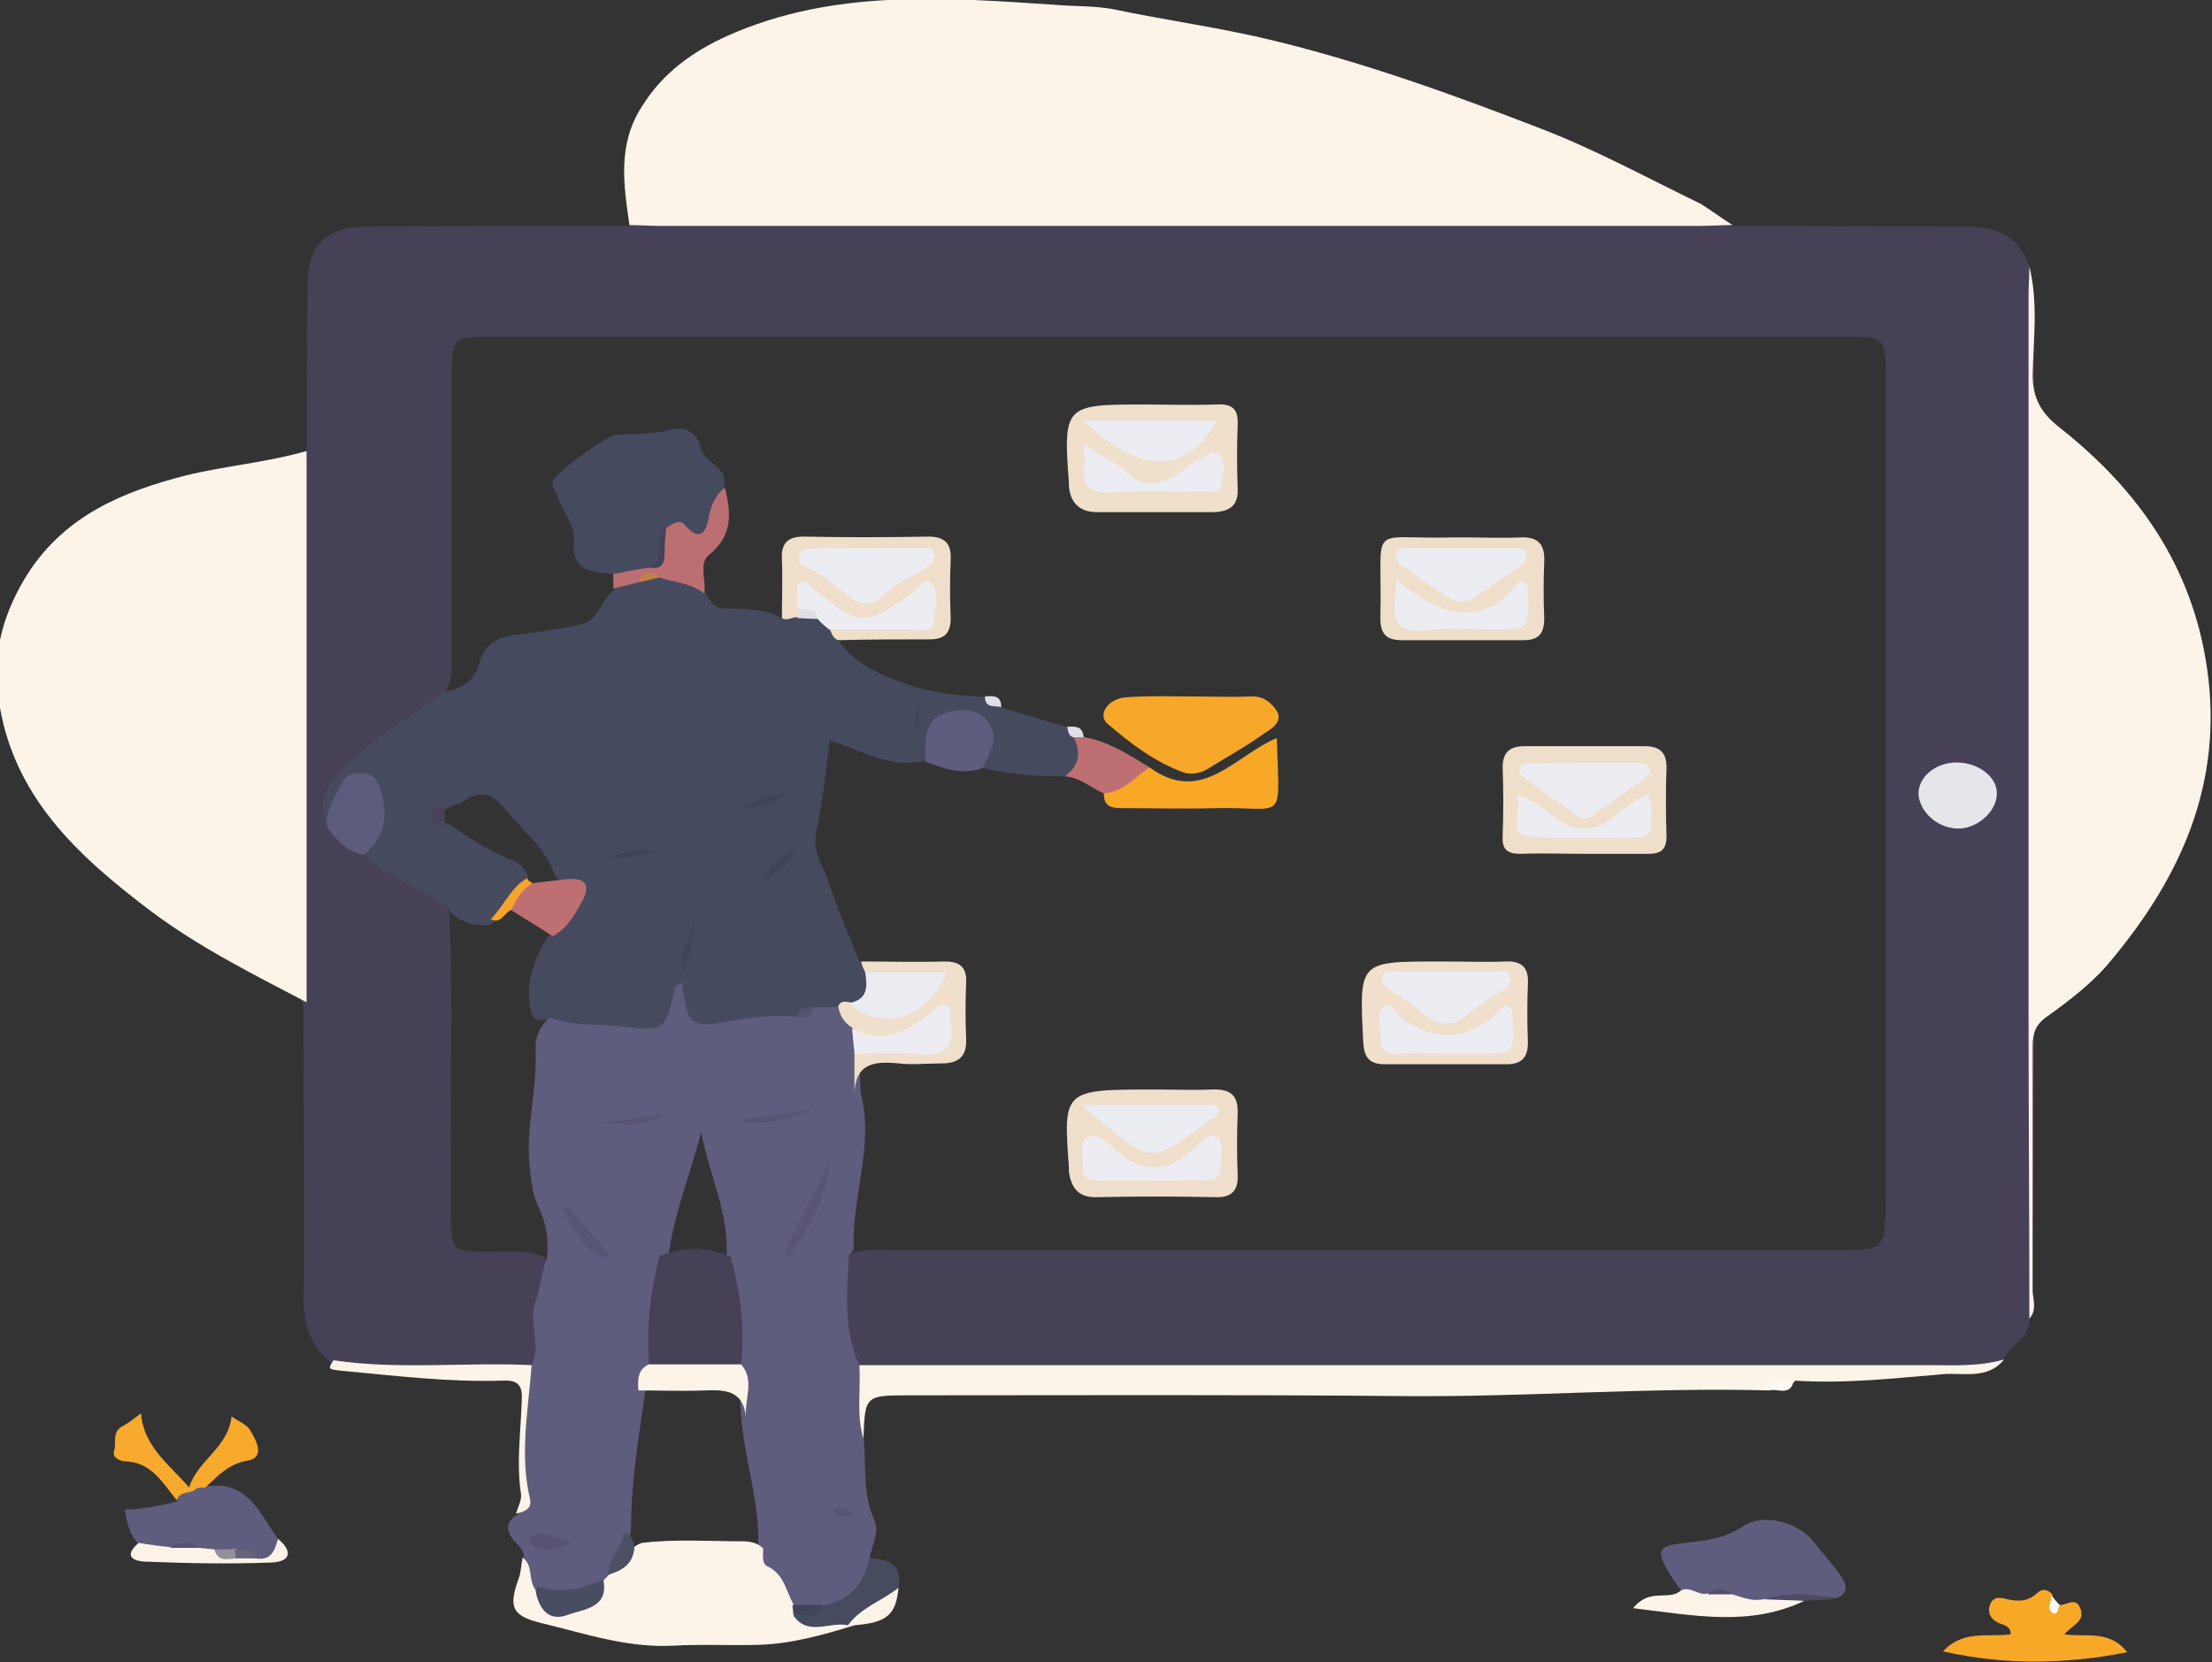 <?xml version="1.0" encoding="utf-8"?>
<!-- Generator: Adobe Illustrator 25.3.0, SVG Export Plug-In . SVG Version: 6.00 Build 0)  -->
<svg version="1.1" id="Camada_1" xmlns="http://www.w3.org/2000/svg" xmlns:xlink="http://www.w3.org/1999/xlink" x="0px" y="0px"
	 viewBox="0 0 271.3 203.8" style="enable-background:new 0 0 271.3 203.8;" xml:space="preserve">
<rect x="0" y="0" width="271.3" height="203.8" fill="#333333" stroke="none"/>
<style type="text/css">
	.st0{fill:#474157;}
	.st1{fill:#FCF4E8;}
	.st2{fill:#5F5D7E;}
	.st3{fill:#F8A827;}
	.st4{fill:#474B60;}
	.st5{fill:#F7AA2D;}
	.st6{fill:#F7A92B;}
	.st7{fill:#FBF3E8;}
	.st8{fill:#4C4A65;}
	.st9{fill:#FDF9F3;}
	.st10{fill:#FEFDFC;}
	.st11{fill:#464A5F;}
	.st12{fill:#E4E6EA;}
	.st13{fill:#5E5C7D;}
	.st14{fill:#EFDFCB;}
	.st15{fill:#ECECF2;}
	.st16{fill:#494D61;}
	.st17{fill:#575573;}
	.st18{fill:#575574;}
	.st19{fill:#4C5064;}
	.st20{fill:#565472;}
	.st21{fill:#404457;}
	.st22{fill:#545370;}
	.st23{fill:#504E6A;}
	.st24{fill:#95919B;}
	.st25{fill:#686578;}
	.st26{fill:#53516C;}
	.st27{fill:#EFDFCA;}
	.st28{fill:#F8A829;}
	.st29{fill:#F8A726;}
	.st30{fill:#BC6F72;}
	.st31{fill:#BE6F71;}
	.st32{fill:#E0E0E6;}
	.st33{fill:#DFE0E6;}
	.st34{fill:#EBEBF2;}
	.st35{fill:#BD6F72;}
	.st36{fill:#F5A529;}
	.st37{fill:#414559;}
	.st38{fill:#3F4356;}
	.st39{fill:#474257;}
	.st40{fill:#404456;}
	.st41{fill:#DEDEE3;}
	.st42{fill:#C38045;}
	.st43{fill:#414356;}
	.st44{fill:#ECECF3;}
</style>
<g>
	<path class="st0" d="M37.6,55.3c0-6.7,0.1-13.3,0.1-20c0-5.3,2.2-7.5,7.5-7.5c10.6-0.1,21.3-0.1,31.9-0.1c1.2-1,2.7-0.9,4.2-0.9
		c41.9,0,83.8,0,125.6,0c1.9,0,3.7,0.7,5.5,0.9c9.6,0,19.1,0.1,28.7,0.1c3.8,0,6.6,1.1,7.8,5c0.1,0.2,0.2,0.4,0.2,0.6
		c1,29.6,1.2,59.2,0.5,88.8c-0.3,12.4-0.1,24.8-0.5,37.1c0,0.8,0.1,1.7-0.2,2.5c0.1,2.4-2.4,3.2-3.3,5c-2.3,1.6-5.1,1.1-7.6,1.2
		c-8,0.5-16,0.5-24.1,0.5c-34.2,0-68.4,0-102.7,0c-1.9,0-3.8,0.2-5.6-0.4c-2.2-1.1-2.2-3.4-2.6-5.3c-0.5-3-0.7-6.1,1.1-8.9
		c1.8-0.9,3.7-0.6,5.5-0.6c38.5,0,77.1,0,115.6,0c6,0,6,0,6.1-6.1c0-33.4,0-66.8,0-100.2c0-0.5,0-1,0-1.6c-0.1-3.8-0.3-4.1-4.1-4.1
		c-55.8,0-111.5,0-167.3,0c-4.3,0-4.5,0.3-4.5,4.7c0,11,0,21.9,0,32.9c0,1.6,0.1,3.1-0.2,4.7c-1.7,4.2-6,5.5-9.1,8.1
		c-1.9,1.5-3.6,3.1-5,5.1c-0.9,1.3-1.3,2.8-0.6,4.4c1.1,1.6,2.6,2.6,4.3,3.4c2.7,1.6,5.2,3.5,8.1,4.6c1.2,0.5,1.9,1.6,2.2,2.9
		c0.5,10.3,0.1,20.6,0.2,30.9c0,2.2,0,4.4,0,6.6c0.1,3.6,0.3,3.8,4,3.9c2.4,0.1,4.8-0.4,7.1,0.5c0.7,0.3,0.8,1,0.7,1.6
		c-0.5,3.5-1.3,6.9-1,10.4c0.1,0.9-0.6,1.7-1.5,2.2c-2.6,0.8-5.2,0.4-7.8,0.4c-4.5-0.1-8.9-0.1-13.4-0.6c-1-0.1-2.1-0.2-2.9-1
		c-4.1-3.4-3.2-8-3.2-12.4c0-10.5-0.1-20.9-0.1-31.4c-0.8-1.4-0.9-2.9-0.9-4.5c0-19.5,0-39.1,0-58.6C36.6,58.2,36.7,56.7,37.6,55.3z
		"/>
	<path class="st1" d="M212.5,27.6c-1.4,0-2.7,0.1-4.1,0.1c-42.5,0-85,0-127.5,0c-1.2,0-2.5-0.1-3.7-0.1c-0.7-4.9-1.5-9.8,1.5-14.5
		c2.6-4.2,6.3-6.8,10.5-8.7c13-5.8,26.7-4.7,40.4-3.8c2.3,0.2,4.5,0.1,6.8,0.5c6.6,1.4,13.4,2.3,19.9,3.9
		c11.1,2.7,21.9,6.6,32.5,10.7c6.8,2.6,13.2,6.1,19.8,9.3C209.9,25.8,211.2,26.8,212.5,27.6z"/>
	<path class="st2" d="M65.2,167.4c1.3-2.5-0.5-5.2,0.5-7.8c0.6-1.7,0.7-3.6,1.4-5.4c0.2-2.2-0.1-4.3-1.1-6.3
		c-0.8-1.7-0.9-3.6-1.1-5.5c-0.3-4.6,1-9.1,0.8-13.7c-0.1-1.6,0.6-3,1.9-4.1c3.1-0.5,6.2,0.2,9.3,0.5c2.5,0.3,4.6,0,5-3.2
		c0.1-0.8,0.4-1.7,1.5-1.7c1,0,1.3,1,1.4,1.8c0.3,2.5,1.8,2.8,4,2.6c2.8-0.3,5.5-0.9,8.4-0.7c1,0.1,1.8-0.3,2.6-0.8
		c1-0.4,1.9-0.4,2.9,0.1c1.1,0.8,1.9,1.9,2.5,3.1c0.4,1,0.3,2.1,0.3,3.1c0,1.6-0.1,3.2,0.1,4.8c1.6,6.3-1.1,12.5-0.9,18.7
		c0,0.4-0.3,0.8-0.6,1c-0.2,4.5-0.7,9,1.2,13.3c1,1.2,0.8,2.4,0.5,3.8c-0.4,1.7-0.4,3.5,0.1,5.2c0.4,3.4-0.2,6.8,1.3,10.1
		c0.7,1.5-0.2,3.1-0.5,4.6c0.4,3.6-1.1,5.3-5.7,6.6c-1.2,0.1-2.4,0.2-3.6-0.3c-1.4-2.5-4.5-4.1-4.4-7.5c0.2-5.5-1.7-10.7-2.1-16.1
		c-0.2-2.1-0.1-4.1-0.4-6.2c-0.2-4.4-0.5-8.7-1.4-13c0.4-5.6-2.2-10.5-3.1-15.6c-1.3,5.2-3.5,10.3-4.1,15.9c-1.4,4-1.1,8.2-1.5,12.3
		c-0.5,1.3-1.1,2.5-1.3,3.9c-0.8,5.5-1.7,10.9-1.7,16.5c-0.2,2.2-1.4,4.1-2.4,6c-0.2,0.4-0.6,0.7-1,1c-2.5,1.3-5,2.3-7.7,0.4
		c0,0-0.3,0.3-0.5,0.4c-1.9-0.8-0.8-2.8-1.6-4.1c0.2-1.2-0.9-1.7-1.4-2.5c-0.9-1.3-0.5-2.2,0.7-2.9c2.3-1.9,0.6-4.2,0.8-6.4
		C64.4,175.3,63.8,171.2,65.2,167.4z"/>
	<path class="st1" d="M37.6,55.3c0,22.5,0,45.1,0,67.6c-6.5-3.4-13.1-6.7-19-11.1C9.6,105,1.4,97.6-0.2,85.5
		c-0.8-5.6,0.7-10.6,3.7-15.3c4.6-7,11.5-9.9,19.3-11.9C27.7,57.1,32.8,56.7,37.6,55.3z"/>
	<path class="st1" d="M248.9,161.7c0-12.7-0.1-25.5-0.1-38.2c0-29.1,0-58.2,0-87.4c0-1.1,0.1-2.3,0.1-3.4c1.1,4.4,0.5,8.9,0.4,13.3
		c0,3,1.2,4.8,3.4,6.5c9.6,7.6,16.2,17,18,29.5c2,13.9-3.1,25.4-11.8,35.8c-2.2,2.7-5.1,4.9-7.9,6.9c-1.4,1-1.7,2.1-1.7,3.6
		c0,10,0,20,0,30.1C249.4,159.5,249.8,160.7,248.9,161.7z"/>
	<path class="st1" d="M105.9,176.4c-0.9-2.9-0.3-6-0.5-9c43.7,0,87.4,0,131.1,0c3.1,0,6.2,0.2,9.3-0.7c-2,2.5-5,1.6-7.4,1.8
		c-6,0.5-12.1,1.2-18.2,0.8c-0.8,1-2.3,0.2-3.1,1.2c-14.8-0.4-29.6,0.8-44.4,0.7c-20.4-0.2-40.7-0.1-61.1-0.1
		C106.1,171.1,106.1,171.1,105.9,176.4z"/>
	<path class="st1" d="M64.1,191c1.4,1,0.6,2.9,1.7,4.1c3.4,3.1,5.6,2.7,8.3-1.4c0.2-0.2,0.4-0.4,0.6-0.6c1.4-1.2,2.1-3.2,4-3.9
		c4.1-0.5,8.2-0.2,12.4-0.2c0.9,0,1.9,0.2,2.5,0.9c0,0.8-0.2,1.9,0.6,2.2c2,1,2.2,3,3.1,4.6c0.3,0.3,0.6,0.6,0.9,1
		c1.8,1.5,4,0.3,5.9,1c0.3,0.1,0.5,0.3,0.7,0.6c-3.9,1.2-7.8,2.3-11.9,2.4c-3.4,0.1-6.9-0.1-10.3,0.1c-5.7,0.3-10.9-1.5-16.3-2.8
		c-3.6-0.9-3.9-2-2.7-5.4C63.9,192.9,63.9,191.9,64.1,191z"/>
	<path class="st2" d="M206.2,195c-0.5-0.6-1-1.3-1.4-2c-1.8-2.9-1.4-3.5,1.9-3.8c2.4-0.3,4.8-0.5,7-2c2.4-1.7,6.7-0.6,8.6,1.7
		c1.1,1.4,2.3,2.7,3.3,4.1c0.7,1,1.5,2.2-0.4,3c-2.9-0.6-5.7,0.2-8.5,0.6c-1.3,0.3-2.6,0.1-3.8-0.5c-1.1-0.6-2.3-0.5-3.5-0.2
		C208.1,196,207,195.9,206.2,195z"/>
	<path class="st2" d="M25.2,182.3c5.2-0.9,6.6,3.3,8.9,6.4c0.3,1.8-0.3,2.9-2.3,2.8c-1-0.4-1.9-0.8-3-0.7c-0.8,0-1.5,0-2.3,0
		c-0.6,0-1.2-0.1-1.8-0.2c-1.3-0.5-2.7-0.4-4-0.1c-1.3,0-2.6-0.1-3.6-1.1c-1.2-1.1-1.5-2.6-1.8-4.3c2.3,0,4.4-0.5,6.5-1
		c-0.1-1.8,1.8-1,2.3-1.9C24.4,182,24.8,182,25.2,182.3z"/>
	<path class="st3" d="M252.6,196.8c0.8,0.1,1.9-1,2.5,0.3c0.8,1.7-1,2.2-1.9,3.3c2.6,0.4,5.5-0.6,7.7,2.2c-7.6,1.5-15,1.6-22.6-0.1
		c2.5-2.7,5.6-1.7,8.3-2.1c0-1.1-0.9-1.1-1.5-1.4c-1-0.5-1.4-1.3-1-2.3c0.4-1,1.4-0.8,2.1-0.6c1.3,0.3,2.5,0.3,3.6-0.7
		c0.6-0.6,1.3-0.6,1.9,0.1C251.8,196,251.3,197.2,252.6,196.8z"/>
	<path class="st1" d="M65.2,167.4c-0.4,5.5-1.5,10.9-0.2,16.4c0.3,1.2-0.7,1.6-1.7,1.8c0.2-0.8,0.7-1.6,0.6-2.4
		c-0.6-3.9,0-7.8,0.1-11.7c0.1-1.9-0.8-2.3-2.5-2.2c-6.5,0.2-13-0.6-19.5-1.2c-1.8-0.2-1.8-0.2-1.1-1.3C49,168,57.1,167,65.2,167.4z
		"/>
	<path class="st1" d="M212.5,195.5c1.2,0.4,2.5,0.9,3.8,0.6c1.7-0.2,3.4-0.5,5,0.2c-6.7,3.2-13.5,1.8-21,0.9
		c2.1-2.6,4.4-0.8,5.9-2.2c1.2-0.5,2.1,0.7,3.2,0.4C210.4,195.2,211.4,195.1,212.5,195.5z"/>
	<path class="st4" d="M104,199.3c-2.2-0.5-4.9,1.4-6.7-1.2c0.9-1.1,2.6-0.1,3.6-1.2c3.2-0.6,5.1-2.6,5.7-5.8c2.5,0,4.1,0.8,3.6,3.7
		C109,197.3,106.3,198.1,104,199.3z"/>
	<path class="st5" d="M24.1,182.5c-0.6,0.8-2.1,0.2-2.4,1.5c-1.7-2.1-3.1-4.7-6.3-4.8c-0.7,0-1.7-0.5-1.4-1.3c0.3-1-0.3-2.3,1-3
		c0.8-0.4,1.5-1,2.3-1.6c0.3,4.1,3.5,6.3,5.9,9.1C23.5,182.1,23.8,182.2,24.1,182.5z"/>
	<path class="st6" d="M24.1,182.5c-0.3,0-0.6-0.1-0.9-0.1c1-3.3,4.8-4.9,5.2-8.7c0.9,0.6,1.9,1,2.3,1.7c0.7,1.2,1.9,3.3-0.3,3.7
		c-2.4,0.4-3.7,1.9-5.2,3.3C24.8,182.4,24.4,182.4,24.1,182.5z"/>
	<path class="st7" d="M24.5,189.8c0.6,0.1,1.2,0.1,1.8,0.2c0.9,0.7,1.9,0.5,2.9,0.6c0.8,0,1.5,0,2.2,0.5c1.9,0.3,2.3-1,2.7-2.4
		c1.8,1.5,1.6,2.8-0.8,2.9c-5.1,0.2-10.2,0.1-15.3-0.1c-1.1,0-3.2-0.4-1-2.3c1.3,0.2,2.5,0.4,3.8,0.5
		C22,189.5,23.2,189.5,24.5,189.8z"/>
	<path class="st7" d="M104,199.3c1.6-2.2,4.2-3,6.2-4.6c-0.3,3.3-1.4,4.3-5.5,4.6C104.5,199.3,104.3,199.3,104,199.3z"/>
	<path class="st8" d="M221.3,196.3c-1.7-0.1-3.3-0.1-5-0.2c2.9-0.8,5.8-0.8,8.7,0C223.7,196.2,222.5,196.2,221.3,196.3z"/>
	<path class="st9" d="M216.9,170.5c0.4-2,2-1,3.1-1.2C219.6,171.3,218,170.2,216.9,170.5z"/>
	<path class="st10" d="M252.6,196.8c-0.2,0.4-0.2,1.3-0.8,1c-0.9-0.5-0.1-1.4-0.2-2.2C251.9,196,252.2,196.4,252.6,196.8z"/>
	<path class="st11" d="M130.5,95.2c-3.4,0-6.8-0.2-10.2-1.1c-0.5-0.8,0-1.6,0.2-2.4c0.4-1.6,0.2-3-1.6-3.5c-1.9-0.5-3.5-0.1-4.4,1.9
		c-0.4,1-0.1,2.3-1.1,3.2c-4.2,1-7.8-1.3-11.6-2.5c-0.6,4-0.9,7.7-1.7,11.2c-0.5,2.4,0.8,4.1,1.5,6.1c1.1,3.3,2.5,6.5,3.8,9.8
		c0.4,0.4,0.9,0.8,1.1,1.4c0.8,2.2,0.1,3.6-2.1,4.2c-0.6,0.2-1.2,0.1-1.8,0c-1,0-2,0-3,0c-0.5,0.6-1.4,0.6-1.9,1.2
		c-3.3-0.4-6.7,0.3-9.9,0.8c-2.9,0.5-3.4-0.6-3.8-2.7c-0.1-0.7-0.2-1.4-0.4-2.3c-0.4,0.3-0.8,0.4-0.8,0.6c-1.2,5.2-1.2,5.4-6.3,4.8
		c-3-0.4-6,0-8.9-1.1c-2.4,1-2.6-0.7-2.7-2.3c-0.2-2.8,0.8-5.2,2.2-7.5c1.1-1.3,2.4-2.5,3.1-4c0.6-1.1,0.8-2.1-0.7-2.6
		c-0.7-0.3-1.4-0.7-1.6-1.4c-1.1-3.2-3.8-5.1-5.8-7.6c-1.6-2-3-2.7-5.2-1.2c-0.6,0.4-1.3,0.5-2,0.9c-1.4,0.8-1.1,1.5,0.2,2
		c2.4,1.6,4.8,3.2,7.5,4.3c1.1,0.4,2,1.1,2.2,2.4c-1.2,2.1-2.5,4.2-4.7,5.6c-2.2,0.2-4.1-0.4-5.4-2.3c-3.2-2.4-7.2-3.4-10.1-6.3
		c0.1-2,2.2-3.3,1.7-5.5c-0.3-1.3-0.1-3-1.7-3.4c-1.7-0.4-2.2,1.2-2.8,2.4c-0.6,1.1-0.5,2.5-1.5,3.4c-2.1-4.2,1.1-6.8,3.5-9
		c3.3-3,7.2-5.3,10.8-7.9c2.1-0.3,3.7-1.5,4.2-3.5c0.6-2.3,2.1-3.1,4.2-3.4c2.8-0.4,5.7-0.7,8.5-1.4c2-0.5,2.2-3.1,3.9-4.2
		c0.7-1,1.7-1.4,2.9-1.5c1-0.1,1.9-0.5,2.8-0.5c2,0.4,4.3,0.2,5.4,2.5c0.6,0.7,1,1.7,2,1.8c2.6,0.1,5.2-0.1,7.5,1.3
		c0.7-0.3,1.4-0.6,2.2-0.6c0.7,0,1.4,0,2.1,0.1c0.7,0.2,1.3,0.6,1.7,1.2c0.4,0.6,0.8,1.1,0.8,1.9c2.1,3,5.4,4.4,8.7,5.5
		c3,1,6.2,1.3,9.4,1.5c0.6,0.5,1.5,0.5,2,1.3c2.7,0.8,5.4,1.6,8.1,2.4c0.5,0.4,1,0.7,1.2,1.3C133.1,92.5,133.4,94.4,130.5,95.2z"/>
	<path class="st12" d="M240,101.6c-2.5-0.1-4.7-2.2-4.7-4.4c0.1-2.1,2.3-3.8,4.9-3.7c2.6,0.1,4.9,1.9,4.7,4
		C244.8,99.6,242.4,101.7,240,101.6z"/>
	<path class="st13" d="M40.2,101.6c-0.5-2.1,0.9-3.8,1.7-5.5c0.4-1,1.4-1.4,2.6-1.3c1.3,0.1,1.7,0.8,2.1,1.9c1.1,3.2,0.7,5.9-2,8.1
		C42.5,104.5,41.4,103,40.2,101.6z"/>
	<path class="st0" d="M79.6,167.3c-0.3-4.5,0.1-8.9,1.3-13.3c2.9-1.1,5.8-1.2,8.7,0.1c1.2,4.3,1.8,8.7,1.3,13.2
		C87.2,169,83.4,169,79.6,167.3z"/>
	<path class="st14" d="M106.1,119.2c-0.2-0.4-0.4-0.9-0.5-1.3c3.4,0,6.9,0.1,10.3,0c1.8,0,2.7,0.7,2.6,2.6c-0.1,2.3-0.1,4.6,0,6.9
		c0.1,2.2-1,3-3,3c-1.8,0-3.6,0.2-5.3,0c-3-0.3-5.3,0-5.4,3.7c0-1.7,0-3.3,0-5c2.6-1.6,5.5-0.6,8.2-0.8c2.4-0.2,3.1-1.2,2.4-3.6
		c-3.6,1.3-6.8,5.5-10.9,1.3c-1-0.6-1.5-1.5-1.7-2.6c0.3-0.7,0.8-0.6,1.4-0.5c5,1.7,7,1.2,10.4-2.7
		C111.7,119.3,108.7,120.9,106.1,119.2z"/>
	<path class="st1" d="M79.6,167.3c3.8,0,7.5,0,11.3,0c1.7,2,0.4,4.2,0.6,6.4c-0.4-3.2-2.5-3.3-5.1-3.2c-2.7,0.1-5.4,0-8.1,0
		C78.2,169.2,78.2,167.9,79.6,167.3z"/>
	<path class="st15" d="M104.5,126.1c3.7,2,6.8,0.5,9.6-1.9c0.6-0.5,1.2-1.3,2.1-0.8c0.7,0.4,0.3,1.3,0.4,2c0.5,2.9-0.6,4.2-3.7,3.9
		c-2.7-0.3-5.4-0.1-8.1-0.1C104.7,128.1,104.6,127.1,104.5,126.1z"/>
	<path class="st16" d="M74,193.7c0.7,3.5-2.4,3.6-4.3,4.3c-2.3,0.9-3.6-0.6-4-2.9c0.1-0.2,0.1-0.4,0.2-0.6
		C68.8,195.5,71.4,194.8,74,193.7z"/>
	<path class="st17" d="M96.1,153.6c1.9-3.6,3.7-7.2,5.6-10.9c-0.3,4.4-2.7,7.8-4.8,11.4C96.6,154,96.4,153.8,96.1,153.6z"/>
	<path class="st18" d="M74.4,154.3c-3.2-0.8-3.9-3.9-5.5-6c0.2-0.2,0.4-0.3,0.6-0.5c1.7,2,3.5,4,5.2,6
		C74.6,153.8,74.5,154,74.4,154.3z"/>
	<path class="st19" d="M76.5,188c1.1,0.2,1.2,1.1,1.3,1.9c-0.2,1.9-1.5,2.7-3.2,3.2C74.6,191.1,76.3,189.8,76.5,188z"/>
	<path class="st18" d="M90.4,137.4c3.1-0.5,6.2-0.9,9.2-1.4C96.7,137.5,93.6,138,90.4,137.4z"/>
	<path class="st20" d="M69.8,188.8c-0.1,0.4-0.1,0.6-0.2,0.6c-1.5,0.8-3.1,0.9-4.5-0.1c-0.2-0.1-0.2-0.7-0.1-0.8
		C66.7,187.3,68.1,188.9,69.8,188.8z"/>
	<path class="st17" d="M81.6,136.6c-3,1.9-5.6,1.2-8.1,1C76,137.6,78.4,136.9,81.6,136.6z"/>
	<path class="st21" d="M100.9,196.8c-0.6,2.1-2.4,0.9-3.6,1.2c0-0.4-0.1-0.8-0.1-1.2C98.4,196.8,99.7,196.8,100.9,196.8z"/>
	<path class="st20" d="M104.6,185.8c-1.3,0.4-2,0.1-2.5-0.7C103,185,103.9,184.5,104.6,185.8z"/>
	<path class="st22" d="M97.8,124.8c0.1-1.3,1-1.3,1.9-1.2C99.6,124.8,98.7,124.8,97.8,124.8z"/>
	<path class="st23" d="M212.5,195.5c-1,0-2.1,0-3.1,0C210.4,194.7,211.4,194.7,212.5,195.5z"/>
	<path class="st24" d="M28.9,191.1c-1.1,0.1-2.2,0.4-2.6-1.1c0.9,0,1.7,0,2.6-0.1C29.2,190.3,29.3,190.7,28.9,191.1z"/>
	<path class="st25" d="M28.9,191.1c0-0.4-0.1-0.8-0.1-1.1c1,0.1,2.3-0.5,2.6,1.1C30.6,191.1,29.7,191.1,28.9,191.1z"/>
	<path class="st26" d="M24.5,189.8c-1.2,0-2.5,0-3.7,0C22,189,23.2,189,24.5,189.8z"/>
	<path class="st11" d="M75.2,70.4c-2.4-0.4-5.2,0-4.8-4.2c0.2-1.6-1.5-3.6-2.1-5.5c-0.2-0.6-0.7-1-0.5-1.7c0.4-1.1,6.6-5.6,7.8-5.7
		c2.1-0.1,4.1,0,6.2-0.5c1.8-0.5,3.6-0.3,4.2,2.3c0.4,1.7,3.4,2.1,2.8,4.6c-0.2,0.9-0.6,1.7-0.9,2.6c-1.1,3.6-1.3,3.7-5,2.9
		c-0.3-0.1-0.6,0.2-0.8,0.4c-0.8,1.6-0.4,3.8-2.6,4.5C78.1,70.7,76.7,71.4,75.2,70.4z"/>
	<path class="st14" d="M141.7,62.8c-2.4,0-4.8,0-7.2,0c-2.1,0-3.3-1.2-3.4-3.3c0-0.1,0-0.2,0-0.3c-0.7-9.3-0.5-9.6,8.7-9.6
		c3.1,0,6.3,0.1,9.4,0c1.9-0.1,2.7,0.5,2.6,2.5c-0.1,2.6-0.1,5.2,0,7.8c0.1,2.1-1,2.8-2.8,2.9C146.5,62.8,144.1,62.8,141.7,62.8z"/>
	<path class="st27" d="M141.7,133.6c2.3,0,4.6,0.1,6.9,0c2.2-0.1,3.3,0.6,3.2,3c-0.1,2.5-0.1,5,0,7.5c0.1,2-0.9,2.8-2.8,2.7
		c-4.8-0.1-9.6-0.1-14.4,0c-2.3,0.1-3.2-1.1-3.5-3.1c0-0.2,0-0.4,0-0.6C130.4,133.6,130.4,133.6,141.7,133.6z"/>
	<path class="st27" d="M194.3,104.7c-2.6,0-5.2-0.1-7.8,0c-1.6,0-2.3-0.5-2.2-2.2c0.1-2.8,0.1-5.6,0-8.4c0-1.9,0.9-2.6,2.7-2.6
		c4.9,0,9.8,0,14.7,0c1.8,0,2.7,0.7,2.7,2.6c-0.1,2.8-0.1,5.6,0,8.4c0,1.6-0.6,2.2-2.2,2.2C199.5,104.7,196.9,104.7,194.3,104.7z"/>
	<path class="st28" d="M146.1,85.4c2.4,0,4.8,0.1,7.2,0c1.6-0.1,2.6,0.7,3.3,1.8c0.8,1.3-0.7,2.2-1.5,2.7c-2.2,1.6-4.6,2.9-7,4.4
		c-1,0.6-2.1,0.7-3,0.4c-3.5-1.3-6.4-3.5-9.2-5.9c-1.4-1.1,0-3.2,2.3-3.3C140.9,85.3,143.5,85.4,146.1,85.4z"/>
	<path class="st27" d="M179.6,65.9c2.3,0,4.6,0.1,6.9,0c2.2-0.1,3,0.9,2.9,3c-0.1,2.3-0.1,4.6,0,6.9c0,1.8-0.6,2.7-2.5,2.7
		c-5,0-10,0-15,0c-1.9,0-2.6-0.8-2.6-2.7c0.3-12.1-1.9-9.6,9.1-9.9C178.7,65.9,179.1,65.9,179.6,65.9z"/>
	<path class="st14" d="M177.4,117.9c2.4,0,4.8,0.1,7.2,0c2-0.1,2.9,0.7,2.8,2.7c-0.1,2.4-0.1,4.8,0,7.2c0,1.8-0.7,2.7-2.6,2.7
		c-5,0-10,0-15,0c-1.9,0-2.5-0.9-2.6-2.7c-0.5-9.9-0.6-9.9,9.2-9.9C176.8,117.9,177.1,117.9,177.4,117.9z"/>
	<path class="st27" d="M102.8,78.5c-0.6-0.2-0.8-0.8-1-1.3c2.9-1.4,6.1-0.5,9.2-0.8c2.9-0.3,3-0.3,2.6-3.8c-1.8,1-3.4,2-5.1,2.9
		c-1.9,1.1-3.5,1-5.2-0.3c-1-0.8-2.2-1.2-3.2-1.9c-1.6-1-1.3,0.4-1.6,1.2c-0.1,0.5-0.4,0.8-0.7,1.2c-0.6-0.1-1.2,0.5-1.9,0.1
		c0-2.4,0.1-4.8,0-7.2c-0.1-2,0.7-2.8,2.7-2.8c5.1,0.1,10.2,0.1,15.3,0c2,0,2.8,0.9,2.7,2.8c-0.1,2.4-0.1,4.8,0,7.2
		c0,1.9-0.8,2.6-2.6,2.6C110.2,78.4,106.5,78.4,102.8,78.5z"/>
	<path class="st29" d="M141,94.1c6.4,4.7,10.5-1.5,15.6-3.6c0.3,10.7,1.2,8.4-7.5,8.6c-3.7,0.1-7.5,0-11.2,0c-1.3,0-2.6,0-2.5-1.9
		C136.9,95.6,138.8,94.6,141,94.1z"/>
	<path class="st30" d="M75.2,70.4c1.5-0.3,3-0.6,4.5-0.8c1.2-0.2,1.6-0.9,1.6-2.1c0-0.9-0.5-2,0.5-2.8c0.7-0.5,1.6-1.1,2.2-0.3
		c2.4,2.7,2.8-0.3,3-1.3c0.3-1.4,0.9-2.5,1.9-3.3c0.8,3.1,1,5.9-2,8.3c-1.2,1-0.3,3.1-0.5,4.7c-1.6-1.3-3.7-1.4-5.6-2
		c-1-0.6-1.7,0-2.5,0.6c-1,0.3-2.1,0.5-3.1,0.8C75.3,71.6,75.2,71,75.2,70.4z"/>
	<path class="st2" d="M113.5,93.4c0-2.5-0.4-5.3,2.9-6.1c1.6-0.4,3.5-0.4,4.7,1.1c1.6,2,0.3,3.9-0.6,5.8
		C117.9,95.1,115.7,94.2,113.5,93.4z"/>
	<path class="st31" d="M141,94.1c-1.8,1.2-3.2,3-5.6,3.2c-1.6-0.7-3-2-4.8-2.1c1.8-1.3,2-2.9,1.1-4.8c0.4-0.4,0.8-0.5,1.3,0
		C135.9,90.9,138.4,92.5,141,94.1z"/>
	<path class="st32" d="M132.9,90.4c-0.4,0-0.9,0-1.3,0c-0.6-0.2-0.6-0.8-0.7-1.3C131.9,89.1,132.8,89,132.9,90.4z"/>
	<path class="st33" d="M122.8,86.7c-0.8-0.2-2,0.2-2-1.3C121.9,85.3,122.8,85.3,122.8,86.7z"/>
	<path class="st15" d="M97.8,74.7c0-0.6,0-1.2,0-1.9c0-0.6-0.2-1.4,0.6-1.5c0.6-0.1,0.8,0.5,1.2,0.8c1.9,1.3,3.6,3.2,5.7,3.6
		c2.2,0.4,4.3-1.5,6.3-2.7c0.9-0.5,1.6-2.4,2.6-1.5c1.2,1,0.4,2.9,0.4,4.4c0,1.6-1.3,1.3-2.3,1.3c-3.5,0-7.1,0-10.6,0
		c-0.5-0.4-1-0.8-1.4-1.3C99.7,75.1,98.4,75.5,97.8,74.7z"/>
	<path class="st34" d="M106.1,119.2c3.3,0,6.7,0,10,0c-2,5.6-8.1,7.5-12,3.8C106.5,122.6,106.4,120.9,106.1,119.2z"/>
	<path class="st35" d="M65.3,108.3c1.4-0.2,2.8-0.3,4.2-0.5c2.3-0.2,3,0.7,1.9,2.7c-0.9,1.7-1.8,3.3-3.6,4.3
		c-1.7-1.1-3.4-2.1-5.1-3.2C62.6,109.8,63.6,108.8,65.3,108.3z"/>
	<path class="st21" d="M93.5,108c1.1-2.5,3.5-3.3,4.6-5C97.3,104.9,96.3,106.8,93.5,108z"/>
	<path class="st36" d="M65.3,108.3c-1.3,0.8-2,2-2.6,3.3c-0.9,0.3-1.2,1.8-2.5,1.1c1.6-1.6,2.4-3.8,4.4-5
		C64.8,108,65,108.1,65.3,108.3z"/>
	<path class="st37" d="M85,113c0.3,2.3-0.4,4.2-1.1,6.2C82.8,116.8,84.9,115,85,113z"/>
	<path class="st38" d="M96.7,97.3c-2,1.2-3.4,1.8-5.8,1.8C92.9,98.1,94.3,97.4,96.7,97.3z"/>
	<path class="st39" d="M54.5,98.5c0,1,0.1,2.1,0.1,3.1C52.3,100.7,52,99.6,54.5,98.5z"/>
	<path class="st38" d="M74.5,105c2.2-0.3,3.6-1.2,5.9-0.6C78.2,104.8,77,105.7,74.5,105z"/>
	<path class="st40" d="M112.7,86c0,1.2,0,2.4,0,3.9C111.8,88.4,112.5,87.2,112.7,86z"/>
	<path class="st41" d="M97.8,74.7c1,0.1,2.3-0.4,2.5,1.2c-0.8,0-1.7-0.1-2.5-0.1C97.8,75.4,97.8,75,97.8,74.7z"/>
	<path class="st42" d="M78.4,71.4c0.5-1.6,1.4-1.3,2.5-0.6C80.1,71,79.2,71.2,78.4,71.4z"/>
	<path class="st43" d="M81.7,64.7c-0.1,1.1-0.2,2.2-0.2,3.3c0,1.4-0.6,1.8-1.9,1.6C81.9,68.6,79.9,65.8,81.7,64.7z"/>
	<path class="st44" d="M132.9,51.6c5.8,0,11.1,0,16.4,0C145.5,58.2,140,58.3,132.9,51.6z"/>
	<path class="st44" d="M132.9,54.4c1.9,1.5,3.9,2.1,5.5,3.7c1.7,1.6,4,1.4,6.1,0c0.8-0.5,1.4-1.2,2.3-1.6c0.9-0.4,1.9-1.6,2.8-0.7
		c0.8,0.8,0.4,2.2,0.3,3.3c-0.2,1.5-1.5,1.2-2.5,1.2c-3.5,0-7.1-0.2-10.6,0.1c-3,0.2-4.3-0.7-3.8-3.8C133,56,132.9,55.3,132.9,54.4z
		"/>
	<path class="st44" d="M132.7,135.5c5.7,0,10.8,0,15.9,0c1.1,0,1.1,0.7,0.5,1.4c-0.1,0.1-0.3,0.2-0.5,0.3
		C140.8,142.8,141.8,143.3,132.7,135.5z"/>
	<path class="st15" d="M141.3,144.8c-2.2,0-4.4,0-6.6,0c-1.3,0-2-0.5-1.9-1.9c0.1-1.1-0.5-2.7,0.4-3.3c1.1-0.8,2.5,0.4,3.3,1.1
		c3.7,3.6,7.1,3,10.5-0.4c0.6-0.6,1.7-1.5,2.4-0.7c0.8,0.9,0.3,2.4,0.3,3.6c0,1.1-0.6,1.5-1.6,1.5
		C145.9,144.8,143.6,144.8,141.3,144.8C141.3,144.8,141.3,144.8,141.3,144.8z"/>
	<path class="st15" d="M194.3,93.5c2.2,0,4.4,0,6.6,0c0.6,0,1.3,0,1.4,0.9c0.1,0.6-0.4,0.9-0.8,1.2c-2,1.4-4,2.9-6,4.3
		c-0.8,0.6-1.5,0.6-2.3,0c-2-1.5-4-2.9-6-4.3c-0.4-0.3-0.9-0.6-0.8-1.2c0.1-0.8,0.8-0.8,1.4-0.8C189.9,93.5,192.1,93.5,194.3,93.5z"
		/>
	<path class="st44" d="M186,97.5c3.4,0.7,4.9,4.1,8.3,4.1c3.4,0,4.9-3.3,7.8-4.1c0.7,1.2,0.3,2.3,0.4,3.4c0.1,1.3-0.5,1.9-1.9,1.8
		c-4.2,0-8.3,0.2-12.5-0.1C184.3,102.5,187,99.5,186,97.5z"/>
	<path class="st44" d="M187.3,68.5c-0.2,0.3-0.5,0.7-0.9,1c-1.8,1.2-3.6,2.4-5.4,3.7c-1.2,0.8-2.3,0.8-3.5,0
		c-1.8-1.2-3.6-2.4-5.4-3.7c-0.5-0.4-1-0.8-0.9-1.5c0.1-0.8,0.8-0.8,1.4-0.8c4.4,0,8.8,0,13.1,0C186.6,67.2,187.3,67.3,187.3,68.5z"
		/>
	<path class="st44" d="M171.2,71.1c5.5,4.4,10.6,6.2,15.2,0.1c1.2,0.4,1,1,1,1.5c0.1,4.5,0.1,4.5-4.2,4.5c-2.8,0-5.6-0.2-8.4,0.1
		c-3.1,0.3-4.1-1-3.7-3.9C171.2,72.8,171.2,72.1,171.2,71.1z"/>
	<path class="st44" d="M177.7,119.1c2,0,4,0,5.9,0c0.6,0,1.4-0.2,1.6,0.6c0.2,0.8-0.2,1.5-0.9,1.8c-1.8,0.9-3.3,2.1-4.8,3.3
		c-1.3,1-3.1,0.9-4.4-0.1c-1.5-1.1-2.9-2.3-4.6-3.2c-0.7-0.4-1.1-1.1-1-1.8c0.2-0.9,1.2-0.6,1.9-0.6
		C173.5,119.1,175.6,119.1,177.7,119.1z"/>
	<path class="st44" d="M177.3,129.2c-2,0-4-0.1-5.9,0c-1.7,0.1-2.3-0.7-2.1-2.2c0.1-1.2-0.6-2.9,0.4-3.5c1.2-0.8,1.7,1.1,2.6,1.7
		c4.2,2.5,7.6,2.3,11.3-0.9c0.4-0.4,0.7-1.2,1.4-0.9c0.7,0.3,0.5,1.1,0.5,1.6c0.3,4.1,0.2,4.2-3.8,4.2
		C180.2,129.2,178.8,129.2,177.3,129.2z"/>
	<path class="st44" d="M106.3,67.2c2.2,0,4.4,0,6.6,0c0.7,0,1.6-0.1,1.7,0.9c0.1,0.7-0.4,1.2-0.9,1.5c-2,1.1-4,2.1-5.7,3.7
		c-0.8,0.8-2.3,1-3.5,0.1c-1.9-1.4-3.6-3-5.9-4c-0.5-0.2-0.7-0.8-0.6-1.3c0.2-0.8,0.8-0.8,1.5-0.8C101.7,67.2,104,67.2,106.3,67.2z"
		/>
</g>
</svg>

